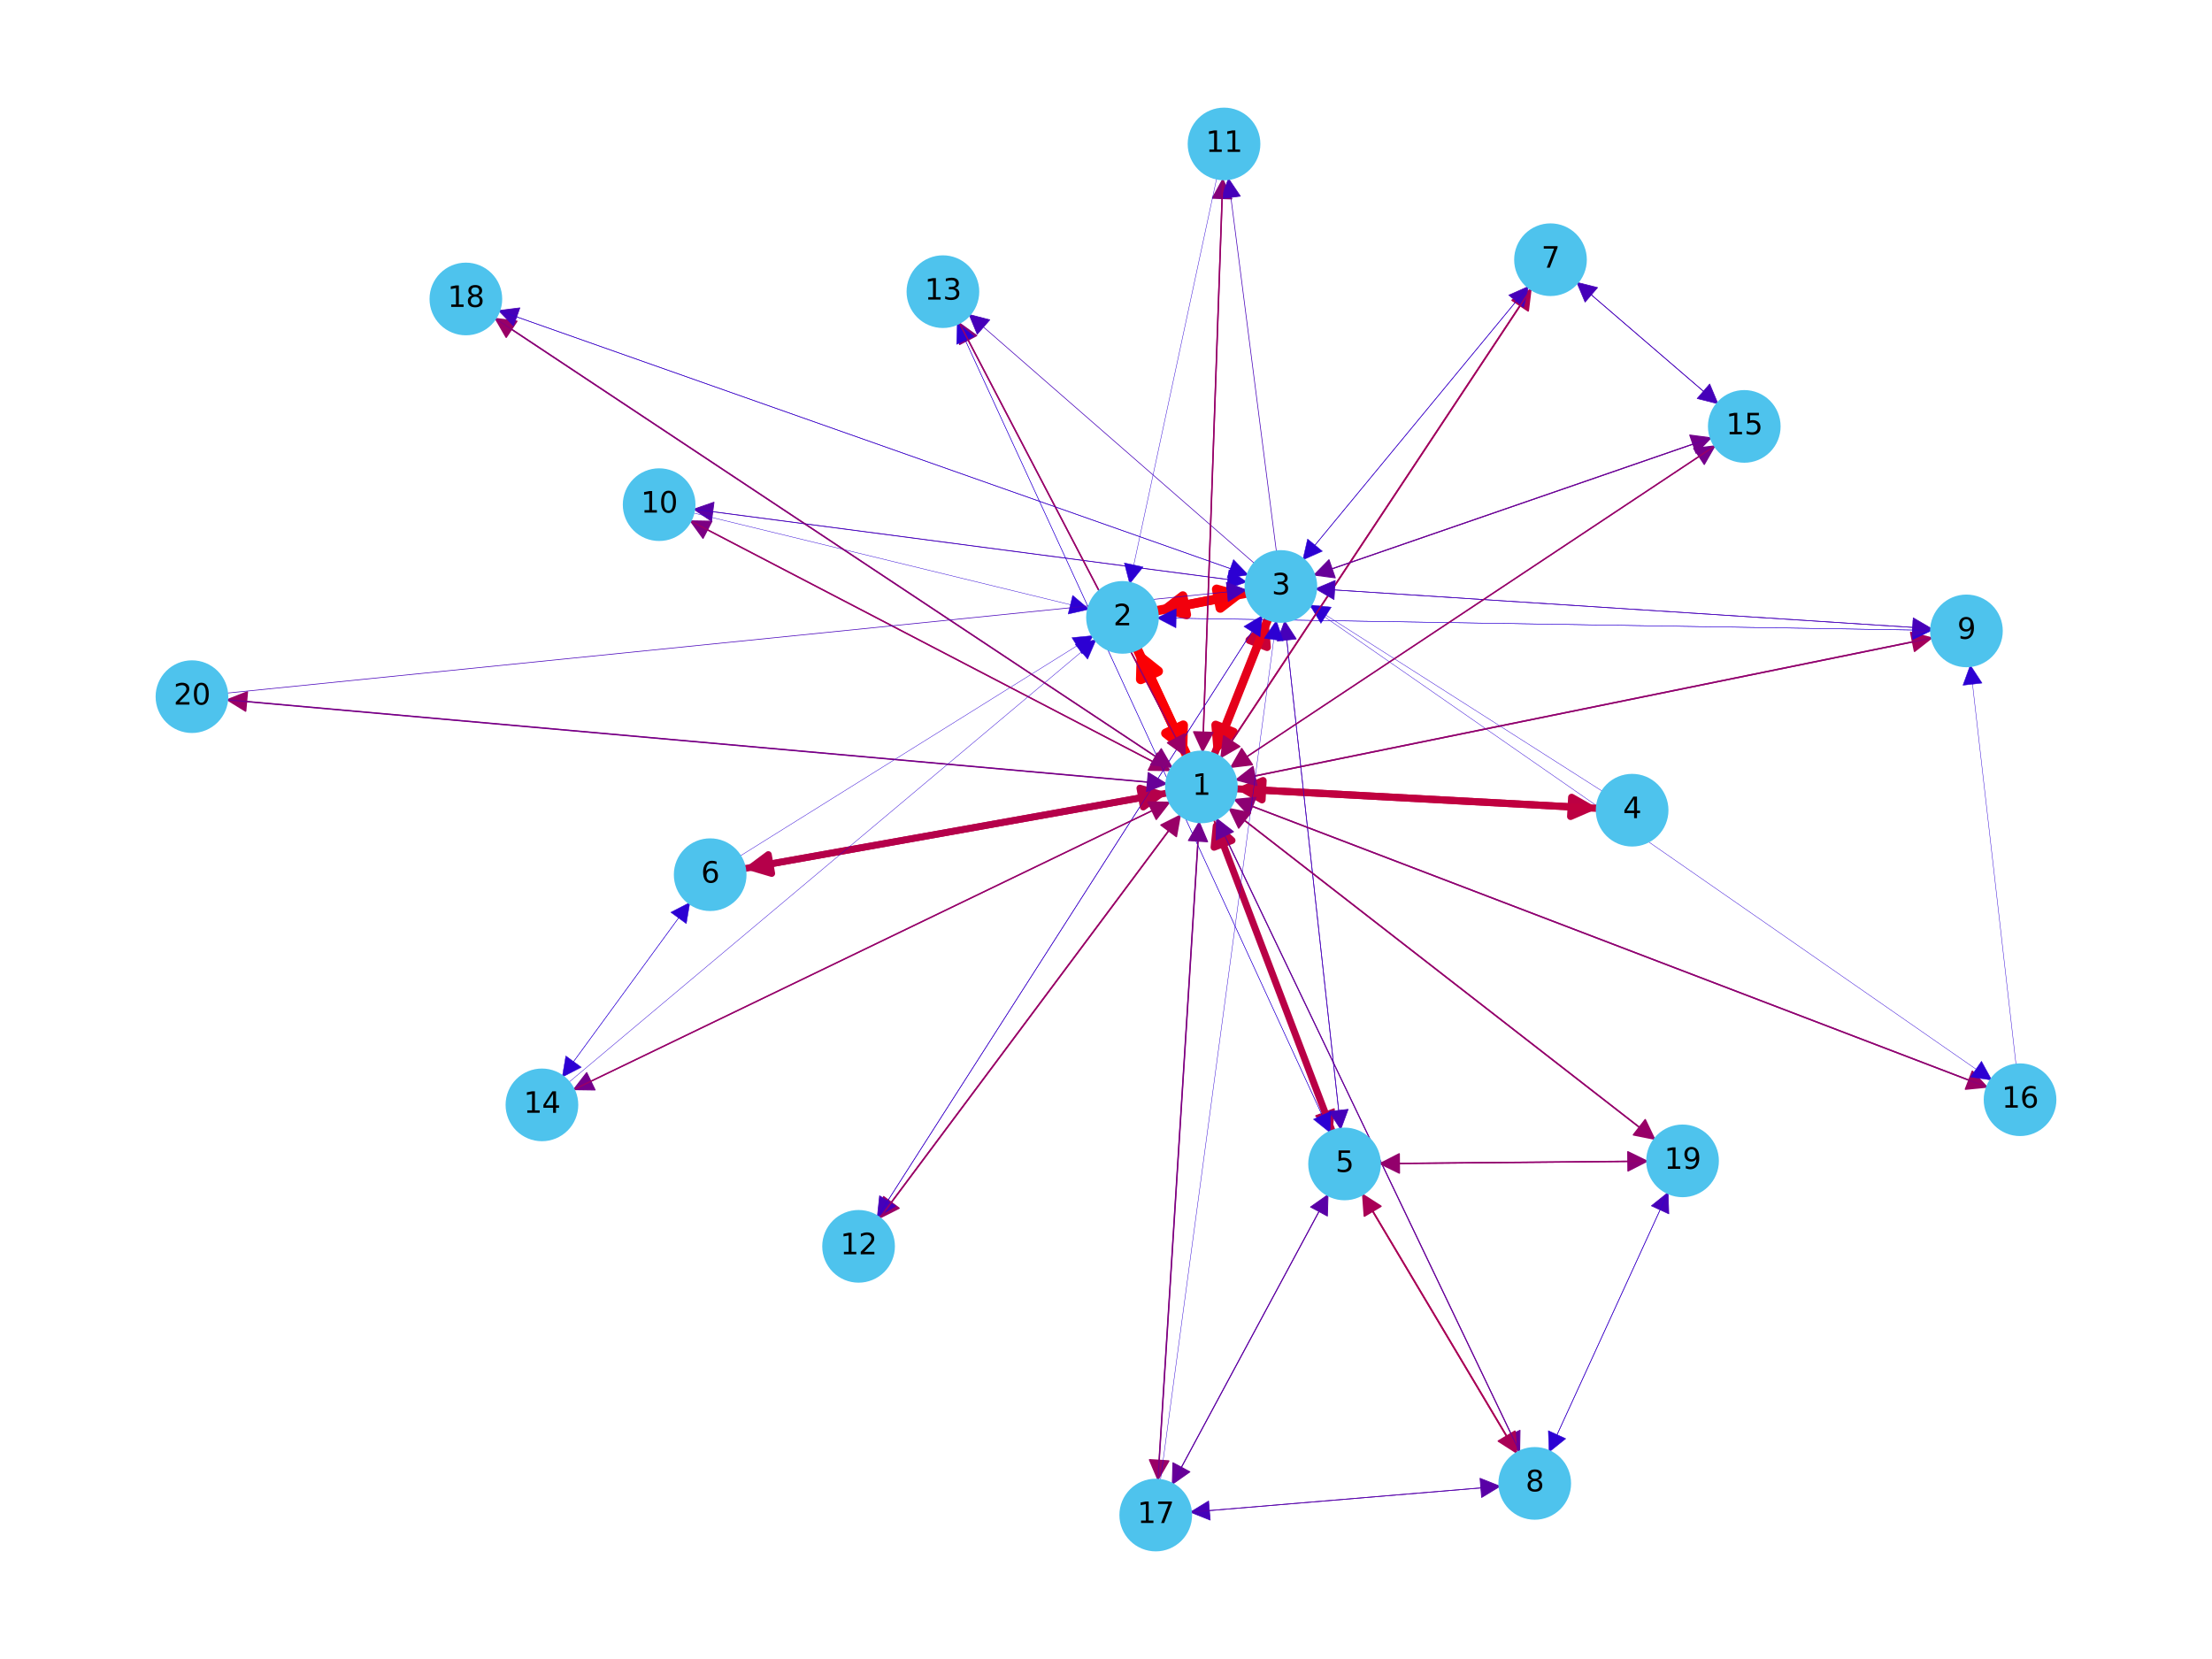 <!DOCTYPE svg  PUBLIC '-//W3C//DTD SVG 1.1//EN'  'http://www.w3.org/Graphics/SVG/1.1/DTD/svg11.dtd'>
<svg width="460.8pt" height="345.6pt" version="1.1" viewBox="0 0 460.8 345.6" xmlns="http://www.w3.org/2000/svg" xmlns:xlink="http://www.w3.org/1999/xlink"><defs><style type="text/css">*{stroke-linejoin: round; stroke-linecap: butt}</style></defs><path d="m0 345.6h460.8v-345.6h-460.8z" fill="#fff"/><g stroke="#f00" stroke-linecap="round" stroke-width="2"><path d="m247.29 157.52q-5.235-11.246-9.526-20.466" clip-path="url(#a)" fill="none"/><path d="m237.64 141.52 0.125-4.47 3.501 2.782z" clip-path="url(#a)" fill="#f00"/></g><g stroke="#c80037" stroke-linecap="round" stroke-width="1.572"><path d="m252.88 157.35q5.672-14.303 10.695-26.971" clip-path="url(#a)" fill="none"/><path d="m260.24 133.36 3.334-2.981 0.385 4.456z" clip-path="url(#a)" fill="#c80037"/></g><g stroke="#bc0043" stroke-linecap="round" stroke-width="1.476"><path d="m257.34 164.31q37.801 2.044 73.955 3.999" clip-path="url(#a)" fill="none"/><path d="m327.4 166.09 3.886 2.213-4.102 1.781z" clip-path="url(#a)" fill="#bc0043"/></g><g stroke="#b1004e" stroke-linecap="round" stroke-width=".348"><path d="m252.78 170.53q12.402 32.664 24.666 64.965" clip-path="url(#a)" fill="none"/><path d="m277.9 231.05-0.45 4.449-3.29-3.03z" clip-path="url(#a)" fill="#b1004e"/></g><g stroke="#b5004a" stroke-linecap="round" stroke-width="1.421"><path d="m243.31 165.17q-44.205 7.9-86.847 15.52" clip-path="url(#a)" fill="none"/><path d="m160.76 181.96-4.29-1.265 3.586-2.672z" clip-path="url(#a)" fill="#b5004a"/></g><g stroke="#ad0052" stroke-linecap="round" stroke-width=".339"><path d="m254.18 158.03q32.458-49.016 64.705-97.716" clip-path="url(#a)" fill="none"/><path d="m315.01 62.545 3.876-2.231-0.541 4.439z" clip-path="url(#a)" fill="#ad0052"/></g><g stroke="#670098" stroke-linecap="round" stroke-width=".202"><path d="m253.33 170.31q31.666 66.166 63.235 132.13" clip-path="url(#a)" fill="none"/><path d="m316.64 297.96-0.077 4.471-3.531-2.745z" clip-path="url(#a)" fill="#670098"/></g><g stroke="#a4005b" stroke-linecap="round" stroke-width=".322"><path d="m257.2 162.51q72.755-14.836 145.16-29.6" clip-path="url(#a)" fill="none"/><path d="m398.04 131.75 4.319 1.16-3.52 2.759z" clip-path="url(#a)" fill="#a4005b"/></g><g stroke="#7c0083" stroke-linecap="round" stroke-width=".244"><path d="m244 160.66q-50.208-26.134-100.17-52.142" clip-path="url(#a)" fill="none"/><path d="m146.45 112.14-2.625-3.621 4.471 0.073z" clip-path="url(#a)" fill="#7c0083"/></g><g stroke="#85007a" stroke-linecap="round" stroke-width=".261"><path d="m250.52 156.86q2.108-59.901 4.206-119.51" clip-path="url(#a)" fill="none"/><path d="m252.59 41.274 2.139-3.927 1.858 4.068z" clip-path="url(#a)" fill="#85007a"/></g><g stroke="#906" stroke-linecap="round" stroke-width=".301"><path d="m246.04 169.59q-31.479 42.185-62.756 84.101" clip-path="url(#a)" fill="none"/><path d="m187.28 251.69-3.995 2.01 0.789-4.402z" clip-path="url(#a)" fill="#906"/></g><g stroke="#85007a" stroke-linecap="round" stroke-width=".261"><path d="m247 157.66q-23.652-45.317-47.17-90.375" clip-path="url(#a)" fill="none"/><path d="m199.91 71.754-0.078-4.471 3.624 2.621z" clip-path="url(#a)" fill="#85007a"/></g><g stroke="#73008c" stroke-linecap="round" stroke-width=".225"><path d="m243.91 167q-62.321 30.049-124.42 59.989" clip-path="url(#a)" fill="none"/><path d="m123.96 227.05-4.472-0.064 2.734-3.539z" clip-path="url(#a)" fill="#73008c"/></g><g stroke="#73008c" stroke-linecap="round" stroke-width=".225"><path d="m256.17 160.01q50.653-33.637 101.1-67.134" clip-path="url(#a)" fill="none"/><path d="m352.82 93.426 4.439-0.547-2.226 3.879z" clip-path="url(#a)" fill="#73008c"/></g><g stroke="#906" stroke-linecap="round" stroke-width=".301"><path d="m256.88 166.45q78.663 30.059 157.01 59.997" clip-path="url(#a)" fill="none"/><path d="m410.87 223.15 3.023 3.296-4.45 0.44z" clip-path="url(#a)" fill="#906"/></g><g stroke="#906" stroke-linecap="round" stroke-width=".301"><path d="m249.83 170.99q-4.314 68.784-8.606 137.23" clip-path="url(#a)" fill="none"/><path d="m243.47 304.35-2.246 3.867-1.746-4.117z" clip-path="url(#a)" fill="#906"/></g><g stroke="#906" stroke-linecap="round" stroke-width=".301"><path d="m244.38 160.02q-70.72-46.913-141.16-93.641" clip-path="url(#a)" fill="none"/><path d="m105.45 70.253-2.228-3.878 4.439 0.545z" clip-path="url(#a)" fill="#906"/></g><g stroke="#906" stroke-linecap="round" stroke-width=".301"><path d="m255.86 168.26q44.533 34.613 88.8 69.02" clip-path="url(#a)" fill="none"/><path d="m342.73 233.25 1.931 4.034-4.386-0.876z" clip-path="url(#a)" fill="#906"/></g><g stroke="#906" stroke-linecap="round" stroke-width=".301"><path d="m243.23 163.3q-98.101-8.77-195.87-17.511" clip-path="url(#a)" fill="none"/><path d="m51.17 148.13-3.806-2.348 4.162-1.636z" clip-path="url(#a)" fill="#906"/></g><g stroke="#fa0005" stroke-linecap="round" stroke-width="1.961"><path d="m236.82 135.02q5.235 11.246 9.545 20.505" clip-path="url(#a)" fill="none"/><path d="m246.49 151.06-0.125 4.47-3.501-2.782z" clip-path="url(#a)" fill="#fa0005"/></g><g stroke="#f90006" stroke-linecap="round" stroke-width="1.951"><path d="m240.78 127.26q9.556-1.865 16.971-3.312" clip-path="url(#a)" fill="none"/><path d="m253.44 122.75 4.309 1.197-3.543 2.729z" clip-path="url(#a)" fill="#f90006"/></g><g stroke="#2c00d3" stroke-linecap="round" stroke-width=".087"><path d="m240.9 128.73q80.835 1.295 161.57 2.588" clip-path="url(#a)" fill="none"/><path d="m398.51 129.25 3.967 2.064-4.032 1.936z" clip-path="url(#a)" fill="#2c00d3"/></g><g stroke="#e5001a" stroke-linecap="round" stroke-width="1.797"><path d="m264.22 128.75q-5.672 14.303-10.603 26.738" clip-path="url(#a)" fill="none"/><path d="m256.96 152.5-3.334 2.981-0.385-4.456z" clip-path="url(#a)" fill="#e5001a"/></g><g stroke="#f2000d" stroke-linecap="round" stroke-width="1.897"><path d="m259.89 123.53q-9.556 1.865-17.03 3.323" clip-path="url(#a)" fill="none"/><path d="m247.17 128.05-4.309-1.197 3.543-2.729z" clip-path="url(#a)" fill="#f2000d"/></g><g stroke="#4600b9" stroke-linecap="round" stroke-width=".138"><path d="m267.61 129.2q5.858 53.12 11.699 106.09" clip-path="url(#a)" fill="none"/><path d="m280.85 231.09-1.55 4.195-2.426-3.757z" clip-path="url(#a)" fill="#4600b9"/></g><g stroke="#4600b9" stroke-linecap="round" stroke-width=".138"><path d="m271.33 116.72q23.583-28.582 47.069-57.046" clip-path="url(#a)" fill="none"/><path d="m314.31 61.487 4.088-1.812-1.003 4.358z" clip-path="url(#a)" fill="#4600b9"/></g><g stroke="#4600b9" stroke-linecap="round" stroke-width=".138"><path d="m273.89 122.63q64.35 4.17 128.55 8.33" clip-path="url(#a)" fill="none"/><path d="m398.57 128.71 3.862 2.255-4.121 1.737z" clip-path="url(#a)" fill="#4600b9"/></g><g stroke="#5900a6" stroke-linecap="round" stroke-width=".174"><path d="m259.82 121.25q-57.75-7.6-115.31-15.175" clip-path="url(#a)" fill="none"/><path d="m148.22 108.58-3.705-2.505 4.227-1.461z" clip-path="url(#a)" fill="#5900a6"/></g><g stroke="#4600b9" stroke-linecap="round" stroke-width=".138"><path d="m265.93 115.16q-5.02-39.077-10.021-78.002" clip-path="url(#a)" fill="none"/><path d="m254.43 41.38 1.474-4.222 2.493 3.712z" clip-path="url(#a)" fill="#4600b9"/></g><g stroke="#4600b9" stroke-linecap="round" stroke-width=".138"><path d="m263.02 128.13q-40.175 62.774-80.267 125.42" clip-path="url(#a)" fill="none"/><path d="m186.6 251.25-3.841 2.291 0.472-4.447z" clip-path="url(#a)" fill="#4600b9"/></g><g stroke="#4600b9" stroke-linecap="round" stroke-width=".138"><path d="m261.5 117.52q-29.873-26.059-59.629-52.016" clip-path="url(#a)" fill="none"/><path d="m203.57 69.644-1.7-4.137 4.329 1.122z" clip-path="url(#a)" fill="#4600b9"/></g><g stroke="#73008c" stroke-linecap="round" stroke-width=".225"><path d="m273.52 119.86q41.583-14.364 82.928-28.646" clip-path="url(#a)" fill="none"/><path d="m352.01 90.634 4.434 0.584-3.128 3.196z" clip-path="url(#a)" fill="#73008c"/></g><g stroke="#2c00d3" stroke-linecap="round" stroke-width=".087"><path d="m272.64 126.21q71.182 49.426 142.28 98.796" clip-path="url(#a)" fill="none"/><path d="m412.78 221.08 2.145 3.924-4.426-0.639z" clip-path="url(#a)" fill="#2c00d3"/></g><g stroke="#4600b9" stroke-linecap="round" stroke-width=".138"><path d="m260.17 119.82q-78.224-27.595-156.3-55.138" clip-path="url(#a)" fill="none"/><path d="m106.97 67.9-3.107-3.217 4.438-0.555z" clip-path="url(#a)" fill="#4600b9"/></g><g stroke="#c0003f" stroke-linecap="round" stroke-width="1.502"><path d="m332.94 168.4q-37.801-2.044-73.926-3.998" clip-path="url(#a)" fill="none"/><path d="m262.9 166.61-3.886-2.213 4.102-1.781z" clip-path="url(#a)" fill="#c0003f"/></g><g stroke="#2c00d3" stroke-linecap="round" stroke-width=".087"><path d="m334.04 164.98q-30.622-19.505-61.163-38.957" clip-path="url(#a)" fill="none"/><path d="m275.17 129.86-2.299-3.836 4.448 0.462z" clip-path="url(#a)" fill="#2c00d3"/></g><g stroke="#b90046" stroke-linecap="round" stroke-width="1.449"><path d="m277.59 235.86q-12.402-32.664-24.229-63.813" clip-path="url(#a)" fill="none"/><path d="m252.91 176.5 0.45-4.449 3.29 3.03z" clip-path="url(#a)" fill="#b90046"/></g><g stroke="#4600b9" stroke-linecap="round" stroke-width=".138"><path d="m279.32 235.44q-5.858-53.12-11.699-106.09" clip-path="url(#a)" fill="none"/><path d="m266.07 133.55 1.55-4.195 2.426 3.757z" clip-path="url(#a)" fill="#4600b9"/></g><g stroke="#a90056" stroke-linecap="round" stroke-width=".331"><path d="m283.71 248.54q16.191 27.198 32.193 54.077" clip-path="url(#a)" fill="none"/><path d="m315.58 298.16 0.328 4.46-3.765-2.414z" clip-path="url(#a)" fill="#a90056"/></g><g stroke="#2c00d3" stroke-linecap="round" stroke-width=".087"><path d="m277.14 236.05q-38.877-84.433-77.714-168.78" clip-path="url(#a)" fill="none"/><path d="m199.28 71.738 0.144-4.47 3.49 2.797z" clip-path="url(#a)" fill="#2c00d3"/></g><g stroke="#670098" stroke-linecap="round" stroke-width=".202"><path d="m276.75 248.7q-16.318 30.341-32.528 60.483" clip-path="url(#a)" fill="none"/><path d="m247.87 306.61-3.656 2.576 0.133-4.47z" clip-path="url(#a)" fill="#670098"/></g><g stroke="#8c0073" stroke-linecap="round" stroke-width=".275"><path d="m287.17 242.41q28.134-0.256 55.961-0.509" clip-path="url(#a)" fill="none"/><path d="m339.11 239.93 4.018 1.964-3.982 2.036z" clip-path="url(#a)" fill="#8c0073"/></g><g stroke="#b5004a" stroke-linecap="round" stroke-width="1.421"><path d="m154.91 180.97q44.205-7.9 86.847-15.52" clip-path="url(#a)" fill="none"/><path d="m237.46 164.18 4.29 1.265-3.586 2.672z" clip-path="url(#a)" fill="#b5004a"/></g><g stroke="#2c00d3" stroke-linecap="round" stroke-width=".087"><path d="m153.94 178.47q36.946-23.056 73.81-46.061" clip-path="url(#a)" fill="none"/><path d="m223.3 132.83 4.452-0.421-2.335 3.814z" clip-path="url(#a)" fill="#2c00d3"/></g><g stroke="#2c00d3" stroke-linecap="round" stroke-width=".087"><path d="m143.77 187.92q-13.351 18.266-26.645 36.453" clip-path="url(#a)" fill="none"/><path d="m121.1 222.33-3.975 2.049 0.746-4.41z" clip-path="url(#a)" fill="#2c00d3"/></g><g stroke="#9f0060" stroke-linecap="round" stroke-width=".311"><path d="m319.09 59.997q-32.458 49.016-64.723 97.742" clip-path="url(#a)" fill="none"/><path d="m258.25 155.51-3.876 2.231 0.541-4.439z" clip-path="url(#a)" fill="#9f0060"/></g><g stroke="#2c00d3" stroke-linecap="round" stroke-width=".087"><path d="m318.5 59.555q-23.583 28.582-47.105 57.089" clip-path="url(#a)" fill="none"/><path d="m275.48 114.83-4.088 1.812 1.003-4.358z" clip-path="url(#a)" fill="#2c00d3"/></g><g stroke="#4600b9" stroke-linecap="round" stroke-width=".138"><path d="m328.36 58.712q14.823 12.752 29.529 25.403" clip-path="url(#a)" fill="none"/><path d="m356.16 79.991 1.728 4.125-4.337-1.093z" clip-path="url(#a)" fill="#4600b9"/></g><g stroke="#670098" stroke-linecap="round" stroke-width=".202"><path d="m316.66 302.64q-31.666-66.166-63.235-132.13" clip-path="url(#a)" fill="none"/><path d="m253.35 174.98 0.077-4.471 3.531 2.745z" clip-path="url(#a)" fill="#670098"/></g><g stroke="#a90056" stroke-linecap="round" stroke-width=".331"><path d="m316.1 302.94q-16.191-27.198-32.193-54.077" clip-path="url(#a)" fill="none"/><path d="m284.23 253.33-0.328-4.46 3.765 2.414z" clip-path="url(#a)" fill="#a90056"/></g><g stroke="#4600b9" stroke-linecap="round" stroke-width=".138"><path d="m312.66 309.61q-32.429 2.708-64.704 5.403" clip-path="url(#a)" fill="none"/><path d="m252.11 316.67-4.153-1.66 3.82-2.326z" clip-path="url(#a)" fill="#4600b9"/></g><g stroke="#4600b9" stroke-linecap="round" stroke-width=".138"><path d="m322.66 302.59q12.451-27.167 24.838-54.194" clip-path="url(#a)" fill="none"/><path d="m344.01 251.2 3.485-2.803 0.152 4.47z" clip-path="url(#a)" fill="#4600b9"/></g><g stroke="#8c0073" stroke-linecap="round" stroke-width=".275"><path d="m402.71 132.84q-72.755 14.836-145.21 29.611" clip-path="url(#a)" fill="none"/><path d="m261.82 163.61-4.319-1.16 3.52-2.759z" clip-path="url(#a)" fill="#8c0073"/></g><g stroke="#2c00d3" stroke-linecap="round" stroke-width=".087"><path d="m402.57 131.31q-80.835-1.295-161.57-2.588" clip-path="url(#a)" fill="none"/><path d="m244.97 130.79-3.967-2.064 4.032-1.936z" clip-path="url(#a)" fill="#2c00d3"/></g><g stroke="#4600b9" stroke-linecap="round" stroke-width=".138"><path d="m402.59 130.97q-64.35-4.17-128.55-8.33" clip-path="url(#a)" fill="none"/><path d="m277.9 124.9-3.862-2.255 4.121-1.737z" clip-path="url(#a)" fill="#4600b9"/></g><g stroke="#906" stroke-linecap="round" stroke-width=".301"><path d="m143.58 108.39q50.208 26.134 100.12 52.112" clip-path="url(#a)" fill="none"/><path d="m241.08 156.88 2.625 3.621-4.471-0.073z" clip-path="url(#a)" fill="#906"/></g><g stroke="#2c00d3" stroke-linecap="round" stroke-width=".087"><path d="m144.19 106.8q41.391 10.07 82.687 20.117" clip-path="url(#a)" fill="none"/><path d="m223.46 124.03 3.414 2.889-4.359 0.998z" clip-path="url(#a)" fill="#2c00d3"/></g><g stroke="#2c00d3" stroke-linecap="round" stroke-width=".087"><path d="m144.32 106.05q57.75 7.6 115.4 15.187" clip-path="url(#a)" fill="none"/><path d="m256.02 118.73 3.705 2.505-4.227 1.461z" clip-path="url(#a)" fill="#2c00d3"/></g><g stroke="#906" stroke-linecap="round" stroke-width=".301"><path d="m254.74 37.057q-2.108 59.901-4.204 119.47" clip-path="url(#a)" fill="none"/><path d="m252.67 152.6-2.139 3.927-1.858-4.068z" clip-path="url(#a)" fill="#906"/></g><g stroke="#2c00d3" stroke-linecap="round" stroke-width=".087"><path d="m253.51 36.903q-9.093 42.396-18.165 84.698" clip-path="url(#a)" fill="none"/><path d="m238.13 118.11-2.794 3.492-1.117-4.33z" clip-path="url(#a)" fill="#2c00d3"/></g><g stroke="#906" stroke-linecap="round" stroke-width=".301"><path d="m183.09 253.96q31.479-42.185 62.756-84.101" clip-path="url(#a)" fill="none"/><path d="m241.85 171.87 3.995-2.01-0.789 4.402z" clip-path="url(#a)" fill="#906"/></g><g stroke="#2c00d3" stroke-linecap="round" stroke-width=".087"><path d="m182.67 253.68q40.175-62.774 80.298-125.47" clip-path="url(#a)" fill="none"/><path d="m259.12 130.51 3.841-2.291-0.472 4.447z" clip-path="url(#a)" fill="#2c00d3"/></g><g stroke="#906" stroke-linecap="round" stroke-width=".301"><path d="m199.7 67.026q23.652 45.317 47.149 90.335" clip-path="url(#a)" fill="none"/><path d="m246.77 152.89 0.078 4.471-3.624-2.621z" clip-path="url(#a)" fill="#906"/></g><g stroke="#2c00d3" stroke-linecap="round" stroke-width=".087"><path d="m199.39 67.182q38.877 84.433 77.714 168.78" clip-path="url(#a)" fill="none"/><path d="m277.24 231.49-0.144 4.47-3.49-2.797z" clip-path="url(#a)" fill="#2c00d3"/></g><g stroke="#906" stroke-linecap="round" stroke-width=".301"><path d="m119.26 227.09q62.321-30.049 124.34-59.952" clip-path="url(#a)" fill="none"/><path d="m239.13 167.08 4.472 0.064-2.734 3.539z" clip-path="url(#a)" fill="#906"/></g><g stroke="#2c00d3" stroke-linecap="round" stroke-width=".087"><path d="m118.31 225.62q55.058-46.231 110.04-92.4" clip-path="url(#a)" fill="none"/><path d="m224 134.26 4.349-1.041-1.777 4.104z" clip-path="url(#a)" fill="#2c00d3"/></g><g stroke="#2c00d3" stroke-linecap="round" stroke-width=".087"><path d="m117.07 224.46q13.351-18.266 26.645-36.453" clip-path="url(#a)" fill="none"/><path d="m139.74 190.05 3.975-2.049-0.746 4.41z" clip-path="url(#a)" fill="#2c00d3"/></g><g stroke="#906" stroke-linecap="round" stroke-width=".301"><path d="m357.47 92.74q-50.653 33.637-101.03 67.087" clip-path="url(#a)" fill="none"/><path d="m260.88 159.28-4.439 0.547 2.226-3.879z" clip-path="url(#a)" fill="#906"/></g><g stroke="#670098" stroke-linecap="round" stroke-width=".202"><path d="m356.68 91.137q-41.583 14.364-82.952 28.655" clip-path="url(#a)" fill="none"/><path d="m278.16 120.38-4.434-0.584 3.128-3.196z" clip-path="url(#a)" fill="#670098"/></g><g stroke="#4600b9" stroke-linecap="round" stroke-width=".138"><path d="m358 84.218q-14.823-12.752-29.529-25.403" clip-path="url(#a)" fill="none"/><path d="m330.2 62.939-1.728-4.125 4.337 1.093z" clip-path="url(#a)" fill="#4600b9"/></g><g stroke="#8c0073" stroke-linecap="round" stroke-width=".275"><path d="m414.21 226.57q-78.663-30.059-157.04-60.008" clip-path="url(#a)" fill="none"/><path d="m260.19 169.86-3.023-3.296 4.45-0.44z" clip-path="url(#a)" fill="#8c0073"/></g><g stroke="#2c00d3" stroke-linecap="round" stroke-width=".087"><path d="m420.01 222.07q-4.782-41.808-9.553-83.52" clip-path="url(#a)" fill="none"/><path d="m408.92 142.75 1.532-4.201 2.442 3.747z" clip-path="url(#a)" fill="#2c00d3"/></g><g stroke="#73008c" stroke-linecap="round" stroke-width=".225"><path d="m241.2 308.55q4.314-68.784 8.611-137.32" clip-path="url(#a)" fill="none"/><path d="m247.57 175.1 2.246-3.867 1.746 4.117z" clip-path="url(#a)" fill="#73008c"/></g><g stroke="#2c00d3" stroke-linecap="round" stroke-width=".087"><path d="m241.71 308.6q12.09-89.71 24.167-179.32" clip-path="url(#a)" fill="none"/><path d="m263.36 132.97 2.516-3.697 1.448 4.231z" clip-path="url(#a)" fill="#2c00d3"/></g><g stroke="#5900a6" stroke-linecap="round" stroke-width=".174"><path d="m244.11 309.38q16.318-30.341 32.543-60.511" clip-path="url(#a)" fill="none"/><path d="m273 251.44 3.656-2.576-0.133 4.47z" clip-path="url(#a)" fill="#5900a6"/></g><g stroke="#5900a6" stroke-linecap="round" stroke-width=".174"><path d="m247.81 315.02q32.429-2.708 64.664-5.4" clip-path="url(#a)" fill="none"/><path d="m308.32 307.96 4.153 1.66-3.82 2.326z" clip-path="url(#a)" fill="#5900a6"/></g><g stroke="#85007a" stroke-linecap="round" stroke-width=".261"><path d="m102.94 66.19q70.72 46.913 141.2 93.666" clip-path="url(#a)" fill="none"/><path d="m241.91 155.98 2.228 3.878-4.439-0.545z" clip-path="url(#a)" fill="#85007a"/></g><g stroke="#2c00d3" stroke-linecap="round" stroke-width=".087"><path d="m103.71 64.632q78.224 27.595 156.36 55.157" clip-path="url(#a)" fill="none"/><path d="m256.96 116.57 3.107 3.217-4.438 0.555z" clip-path="url(#a)" fill="#2c00d3"/></g><g stroke="#93006c" stroke-linecap="round" stroke-width=".289"><path d="m344.92 237.49q-44.533-34.613-88.811-69.028" clip-path="url(#a)" fill="none"/><path d="m258.04 172.5-1.931-4.034 4.386 0.876z" clip-path="url(#a)" fill="#93006c"/></g><g stroke="#93006c" stroke-linecap="round" stroke-width=".289"><path d="m343.44 241.89q-28.134 0.256-55.946 0.508" clip-path="url(#a)" fill="none"/><path d="m291.51 244.37-4.018-1.964 3.982-2.036z" clip-path="url(#a)" fill="#93006c"/></g><g stroke="#2c00d3" stroke-linecap="round" stroke-width=".087"><path d="m347.56 248.26q-12.451 27.167-24.861 54.245" clip-path="url(#a)" fill="none"/><path d="m326.18 299.7-3.485 2.803-0.152-4.47z" clip-path="url(#a)" fill="#2c00d3"/></g><g stroke="#670098" stroke-linecap="round" stroke-width=".202"><path d="m47.03 145.76q98.101 8.77 195.98 17.521" clip-path="url(#a)" fill="none"/><path d="m239.2 160.93 3.806 2.348-4.162 1.636z" clip-path="url(#a)" fill="#670098"/></g><g stroke="#4600b9" stroke-linecap="round" stroke-width=".138"><path d="m47.024 144.41q106.39-10.764 212.62-21.513" clip-path="url(#a)" fill="none"/><path d="m255.46 121.31 4.181 1.587-3.778 2.393z" clip-path="url(#a)" fill="#4600b9"/></g><defs><path id="b" d="m0 7.071c1.875 0 3.674-0.745 5-2.071 1.326-1.326 2.071-3.125 2.071-5s-0.745-3.674-2.071-5c-1.326-1.326-3.125-2.071-5-2.071s-3.674 0.745-5 2.071c-1.326 1.326-2.071 3.125-2.071 5s0.745 3.674 2.071 5c1.326 1.326 3.125 2.071 5 2.071z"/></defs><g clip-path="url(#a)" fill="#4ec3ed" stroke="#4ec3ed"><use x="250.274" y="163.926" xlink:href="#b"/><use x="233.836" y="128.612" xlink:href="#b"/><use x="266.831" y="122.173" xlink:href="#b"/><use x="340" y="168.778" xlink:href="#b"/><use x="280.097" y="242.47" xlink:href="#b"/><use x="147.944" y="182.213" xlink:href="#b"/><use x="322.997" y="54.102" xlink:href="#b"/><use x="319.713" y="309.017" xlink:href="#b"/><use x="409.643" y="131.428" xlink:href="#b"/><use x="137.313" y="105.128" xlink:href="#b"/><use x="254.988" y="29.99" xlink:href="#b"/><use x="178.857" y="259.634" xlink:href="#b"/><use x="196.427" y="60.758" xlink:href="#b"/><use x="112.894" y="230.165" xlink:href="#b"/><use x="363.363" y="88.828" xlink:href="#b"/><use x="420.813" y="229.092" xlink:href="#b"/><use x="240.762" y="315.61" xlink:href="#b"/><use x="97.049" y="62.28" xlink:href="#b"/><use x="350.506" y="241.83" xlink:href="#b"/><use x="39.987" y="145.126" xlink:href="#b"/></g><g clip-path="url(#a)"><g transform="translate(248.37 165.58) scale(.06 -.06)"><defs><path id="c" transform="scale(.016)" d="m794 531h1031v3560l-1122-225v575l1116 225h631v-4135h1031v-531h-2687v531z"/></defs><use xlink:href="#c"/></g></g><g clip-path="url(#a)"><g transform="translate(231.93 130.27) scale(.06 -.06)"><defs><path id="d" transform="scale(.016)" d="m1228 531h2203v-531h-2962v531q359 372 979 998 621 627 780 809 303 340 423 576 121 236 121 464 0 372-261 606-261 235-680 235-297 0-627-103-329-103-704-313v638q381 153 712 231 332 78 607 78 725 0 1156-363 431-362 431-968 0-288-108-546-107-257-392-607-78-91-497-524-418-433-1181-1211z"/></defs><use xlink:href="#d"/></g></g><g clip-path="url(#a)"><g transform="translate(264.92 123.83) scale(.06 -.06)"><defs><path id="k" transform="scale(.016)" d="m2597 2516q453-97 707-404 255-306 255-756 0-690-475-1069-475-378-1350-378-293 0-604 58t-642 174v609q262-153 574-231 313-78 654-78 593 0 904 234t311 681q0 413-289 645-289 233-804 233h-544v519h569q465 0 712 186t247 536q0 359-255 551-254 193-729 193-260 0-557-57-297-56-653-174v562q360 100 674 150t592 50q719 0 1137-327 419-326 419-882 0-388-222-655t-631-370z"/></defs><use xlink:href="#k"/></g></g><g clip-path="url(#a)"><g transform="translate(338.09 170.43) scale(.06 -.06)"><defs><path id="j" transform="scale(.016)" d="m2419 4116-1594-2491h1594v2491zm-166 550h794v-3041h666v-525h-666v-1100h-628v1100h-2106v609l1940 2957z"/></defs><use xlink:href="#j"/></g></g><g clip-path="url(#a)"><g transform="translate(278.19 244.13) scale(.06 -.06)"><defs><path id="i" transform="scale(.016)" d="m691 4666h2478v-532h-1900v-1143q137 47 274 70 138 23 276 23 781 0 1237-428 457-428 457-1159 0-753-469-1171-469-417-1322-417-294 0-599 50-304 50-629 150v635q281-153 581-228t634-75q541 0 856 284 316 284 316 772 0 487-316 771-315 285-856 285-253 0-505-56-251-56-513-175v2344z"/></defs><use xlink:href="#i"/></g></g><g clip-path="url(#a)"><g transform="translate(146.04 183.87) scale(.06 -.06)"><defs><path id="h" transform="scale(.016)" d="m2113 2584q-425 0-674-291-248-290-248-796 0-503 248-796 249-292 674-292t673 292q248 293 248 796 0 506-248 796-248 291-673 291zm1253 1979v-575q-238 112-480 171-242 60-480 60-625 0-955-422-329-422-376-1275 184 272 462 417 279 145 613 145 703 0 1111-427 408-426 408-1160 0-719-425-1154-425-434-1131-434-810 0-1238 620-428 621-428 1799 0 1106 525 1764t1409 658q238 0 480-47t505-140z"/></defs><use xlink:href="#h"/></g></g><g clip-path="url(#a)"><g transform="translate(321.09 55.758) scale(.06 -.06)"><defs><path id="g" transform="scale(.016)" d="m525 4666h3e3v-269l-1694-4397h-659l1594 4134h-2241v532z"/></defs><use xlink:href="#g"/></g></g><g clip-path="url(#a)"><g transform="translate(317.8 310.67) scale(.06 -.06)"><defs><path id="f" transform="scale(.016)" d="m2034 2216q-450 0-708-241-257-241-257-662 0-422 257-663 258-241 708-241t709 242q260 243 260 662 0 421-258 662-257 241-711 241zm-631 268q-406 100-633 378-226 279-226 679 0 559 398 884 399 325 1092 325 697 0 1094-325t397-884q0-400-227-679-226-278-629-378 456-106 710-416 255-309 255-755 0-679-414-1042-414-362-1186-362-771 0-1186 362-414 363-414 1042 0 446 256 755 257 310 713 416zm-231 997q0-362 226-565 227-203 636-203 407 0 636 203 230 203 230 565 0 363-230 566-229 203-636 203-409 0-636-203-226-203-226-566z"/></defs><use xlink:href="#f"/></g></g><g clip-path="url(#a)"><g transform="translate(407.73 133.08) scale(.06 -.06)"><defs><path id="e" transform="scale(.016)" d="m703 97v575q238-113 481-172 244-59 479-59 625 0 954 420 330 420 377 1277-181-269-460-413-278-144-615-144-700 0-1108 423-408 424-408 1159 0 718 425 1152 425 435 1131 435 810 0 1236-621 427-620 427-1801 0-1103-524-1761-523-658-1407-658-238 0-482 47-243 47-506 141zm1256 1978q425 0 673 290 249 291 249 798 0 503-249 795-248 292-673 292t-673-292-248-795q0-507 248-798 248-290 673-290z"/></defs><use xlink:href="#e"/></g></g><g clip-path="url(#a)"><g transform="translate(133.5 106.78) scale(.06 -.06)"><defs><path id="l" transform="scale(.016)" d="m2034 4250q-487 0-733-480-245-479-245-1442 0-959 245-1439 246-480 733-480 491 0 736 480 246 480 246 1439 0 963-246 1442-245 480-736 480zm0 500q785 0 1199-621 414-620 414-1801 0-1178-414-1799-414-620-1199-620-784 0-1198 620-414 621-414 1799 0 1181 414 1801 414 621 1198 621z"/></defs><use xlink:href="#c"/><use x="63.623" xlink:href="#l"/></g></g><g clip-path="url(#a)"><g transform="translate(251.17 31.646) scale(.06 -.06)"><use xlink:href="#c"/><use x="63.623" xlink:href="#c"/></g></g><g clip-path="url(#a)"><g transform="translate(175.04 261.29) scale(.06 -.06)"><use xlink:href="#c"/><use x="63.623" xlink:href="#d"/></g></g><g clip-path="url(#a)"><g transform="translate(192.61 62.414) scale(.06 -.06)"><use xlink:href="#c"/><use x="63.623" xlink:href="#k"/></g></g><g clip-path="url(#a)"><g transform="translate(109.08 231.82) scale(.06 -.06)"><use xlink:href="#c"/><use x="63.623" xlink:href="#j"/></g></g><g clip-path="url(#a)"><g transform="translate(359.55 90.483) scale(.06 -.06)"><use xlink:href="#c"/><use x="63.623" xlink:href="#i"/></g></g><g clip-path="url(#a)"><g transform="translate(417 230.75) scale(.06 -.06)"><use xlink:href="#c"/><use x="63.623" xlink:href="#h"/></g></g><g clip-path="url(#a)"><g transform="translate(236.94 317.27) scale(.06 -.06)"><use xlink:href="#c"/><use x="63.623" xlink:href="#g"/></g></g><g clip-path="url(#a)"><g transform="translate(93.231 63.936) scale(.06 -.06)"><use xlink:href="#c"/><use x="63.623" xlink:href="#f"/></g></g><g clip-path="url(#a)"><g transform="translate(346.69 243.49) scale(.06 -.06)"><use xlink:href="#c"/><use x="63.623" xlink:href="#e"/></g></g><g clip-path="url(#a)"><g transform="translate(36.169 146.78) scale(.06 -.06)"><use xlink:href="#d"/><use x="63.623" xlink:href="#l"/></g></g><defs><clipPath id="a"><rect width="460.8" height="345.6"/></clipPath></defs></svg>
